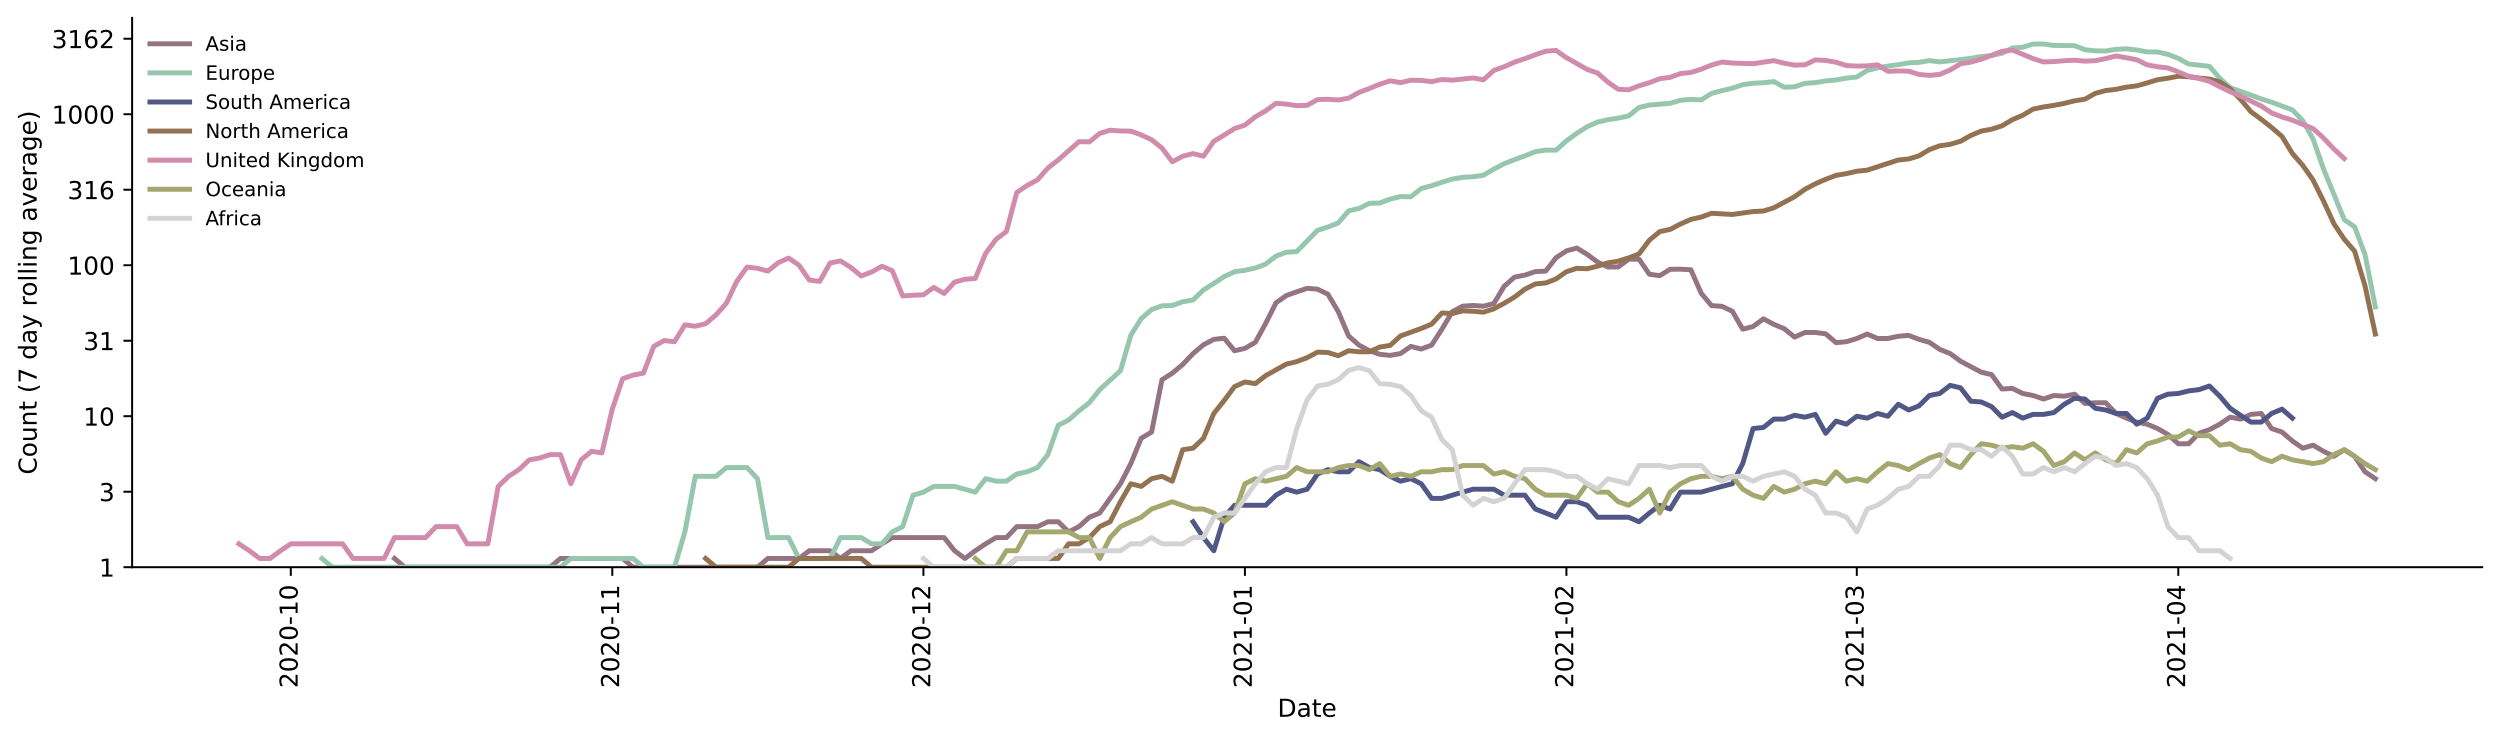<?xml version="1.0" encoding="utf-8" standalone="no"?>
<!DOCTYPE svg PUBLIC "-//W3C//DTD SVG 1.1//EN"
  "http://www.w3.org/Graphics/SVG/1.1/DTD/svg11.dtd">
<!-- Created with matplotlib (https://matplotlib.org/) -->
<svg height="298.621pt" version="1.1" viewBox="0 0 1009.128 298.621" width="1009.128pt" xmlns="http://www.w3.org/2000/svg" xmlns:xlink="http://www.w3.org/1999/xlink">
 <defs>
  <style type="text/css">*{stroke-linecap:butt;stroke-linejoin:round;}</style>
 </defs>
 <g id="figure_1">
  <g id="patch_1">
   <path d="M 0 298.621 
L 1009.128 298.621 
L 1009.128 0 
L 0 0 
z
" style="fill:#ffffff;"/>
  </g>
  <g id="axes_1">
   <g id="patch_2">
    <path d="M 53.328 228.96 
L 1001.928 228.96 
L 1001.928 7.2 
L 53.328 7.2 
z
" style="fill:#ffffff;"/>
   </g>
   <g id="matplotlib.axis_1">
    <g id="xtick_1">
     <g id="line2d_1">
      <defs>
       <path d="M 0 0 
L 0 3.5 
" id="m1408f32b67" style="stroke:#000000;stroke-width:0.8;"/>
      </defs>
      <g>
       <use style="stroke:#000000;stroke-width:0.8;" x="117.377" xlink:href="#m1408f32b67" y="228.96"/>
      </g>
     </g>
     <g id="text_1">
      <!-- 2020-10 -->
      <g transform="translate(120.137 277.743)rotate(-90)scale(0.1 -0.1)">
       <defs>
        <path d="M 19.188 8.297 
L 53.609 8.297 
L 53.609 0 
L 7.328 0 
L 7.328 8.297 
Q 12.938 14.109 22.625 23.891 
Q 32.328 33.688 34.812 36.531 
Q 39.547 41.844 41.422 45.531 
Q 43.312 49.219 43.312 52.781 
Q 43.312 58.594 39.234 62.25 
Q 35.156 65.922 28.609 65.922 
Q 23.969 65.922 18.812 64.312 
Q 13.672 62.703 7.812 59.422 
L 7.812 69.391 
Q 13.766 71.781 18.938 73 
Q 24.125 74.219 28.422 74.219 
Q 39.75 74.219 46.484 68.547 
Q 53.219 62.891 53.219 53.422 
Q 53.219 48.922 51.531 44.891 
Q 49.859 40.875 45.406 35.406 
Q 44.188 33.984 37.641 27.219 
Q 31.109 20.453 19.188 8.297 
z
" id="DejaVuSans-50"/>
        <path d="M 31.781 66.406 
Q 24.172 66.406 20.328 58.906 
Q 16.5 51.422 16.5 36.375 
Q 16.5 21.391 20.328 13.891 
Q 24.172 6.391 31.781 6.391 
Q 39.453 6.391 43.281 13.891 
Q 47.125 21.391 47.125 36.375 
Q 47.125 51.422 43.281 58.906 
Q 39.453 66.406 31.781 66.406 
z
M 31.781 74.219 
Q 44.047 74.219 50.516 64.516 
Q 56.984 54.828 56.984 36.375 
Q 56.984 17.969 50.516 8.266 
Q 44.047 -1.422 31.781 -1.422 
Q 19.531 -1.422 13.062 8.266 
Q 6.594 17.969 6.594 36.375 
Q 6.594 54.828 13.062 64.516 
Q 19.531 74.219 31.781 74.219 
z
" id="DejaVuSans-48"/>
        <path d="M 4.891 31.391 
L 31.203 31.391 
L 31.203 23.391 
L 4.891 23.391 
z
" id="DejaVuSans-45"/>
        <path d="M 12.406 8.297 
L 28.516 8.297 
L 28.516 63.922 
L 10.984 60.406 
L 10.984 69.391 
L 28.422 72.906 
L 38.281 72.906 
L 38.281 8.297 
L 54.391 8.297 
L 54.391 0 
L 12.406 0 
z
" id="DejaVuSans-49"/>
       </defs>
       <use xlink:href="#DejaVuSans-50"/>
       <use x="63.623" xlink:href="#DejaVuSans-48"/>
       <use x="127.246" xlink:href="#DejaVuSans-50"/>
       <use x="190.869" xlink:href="#DejaVuSans-48"/>
       <use x="254.492" xlink:href="#DejaVuSans-45"/>
       <use x="290.576" xlink:href="#DejaVuSans-49"/>
       <use x="354.199" xlink:href="#DejaVuSans-48"/>
      </g>
     </g>
    </g>
    <g id="xtick_2">
     <g id="line2d_2">
      <g>
       <use style="stroke:#000000;stroke-width:0.8;" x="247.151" xlink:href="#m1408f32b67" y="228.96"/>
      </g>
     </g>
     <g id="text_2">
      <!-- 2020-11 -->
      <g transform="translate(249.91 277.743)rotate(-90)scale(0.1 -0.1)">
       <use xlink:href="#DejaVuSans-50"/>
       <use x="63.623" xlink:href="#DejaVuSans-48"/>
       <use x="127.246" xlink:href="#DejaVuSans-50"/>
       <use x="190.869" xlink:href="#DejaVuSans-48"/>
       <use x="254.492" xlink:href="#DejaVuSans-45"/>
       <use x="290.576" xlink:href="#DejaVuSans-49"/>
       <use x="354.199" xlink:href="#DejaVuSans-49"/>
      </g>
     </g>
    </g>
    <g id="xtick_3">
     <g id="line2d_3">
      <g>
       <use style="stroke:#000000;stroke-width:0.8;" x="372.738" xlink:href="#m1408f32b67" y="228.96"/>
      </g>
     </g>
     <g id="text_3">
      <!-- 2020-12 -->
      <g transform="translate(375.497 277.743)rotate(-90)scale(0.1 -0.1)">
       <use xlink:href="#DejaVuSans-50"/>
       <use x="63.623" xlink:href="#DejaVuSans-48"/>
       <use x="127.246" xlink:href="#DejaVuSans-50"/>
       <use x="190.869" xlink:href="#DejaVuSans-48"/>
       <use x="254.492" xlink:href="#DejaVuSans-45"/>
       <use x="290.576" xlink:href="#DejaVuSans-49"/>
       <use x="354.199" xlink:href="#DejaVuSans-50"/>
      </g>
     </g>
    </g>
    <g id="xtick_4">
     <g id="line2d_4">
      <g>
       <use style="stroke:#000000;stroke-width:0.8;" x="502.511" xlink:href="#m1408f32b67" y="228.96"/>
      </g>
     </g>
     <g id="text_4">
      <!-- 2021-01 -->
      <g transform="translate(505.27 277.743)rotate(-90)scale(0.1 -0.1)">
       <use xlink:href="#DejaVuSans-50"/>
       <use x="63.623" xlink:href="#DejaVuSans-48"/>
       <use x="127.246" xlink:href="#DejaVuSans-50"/>
       <use x="190.869" xlink:href="#DejaVuSans-49"/>
       <use x="254.492" xlink:href="#DejaVuSans-45"/>
       <use x="290.576" xlink:href="#DejaVuSans-48"/>
       <use x="354.199" xlink:href="#DejaVuSans-49"/>
      </g>
     </g>
    </g>
    <g id="xtick_5">
     <g id="line2d_5">
      <g>
       <use style="stroke:#000000;stroke-width:0.8;" x="632.284" xlink:href="#m1408f32b67" y="228.96"/>
      </g>
     </g>
     <g id="text_5">
      <!-- 2021-02 -->
      <g transform="translate(635.043 277.743)rotate(-90)scale(0.1 -0.1)">
       <use xlink:href="#DejaVuSans-50"/>
       <use x="63.623" xlink:href="#DejaVuSans-48"/>
       <use x="127.246" xlink:href="#DejaVuSans-50"/>
       <use x="190.869" xlink:href="#DejaVuSans-49"/>
       <use x="254.492" xlink:href="#DejaVuSans-45"/>
       <use x="290.576" xlink:href="#DejaVuSans-48"/>
       <use x="354.199" xlink:href="#DejaVuSans-50"/>
      </g>
     </g>
    </g>
    <g id="xtick_6">
     <g id="line2d_6">
      <g>
       <use style="stroke:#000000;stroke-width:0.8;" x="749.498" xlink:href="#m1408f32b67" y="228.96"/>
      </g>
     </g>
     <g id="text_6">
      <!-- 2021-03 -->
      <g transform="translate(752.258 277.743)rotate(-90)scale(0.1 -0.1)">
       <defs>
        <path d="M 40.578 39.312 
Q 47.656 37.797 51.625 33 
Q 55.609 28.219 55.609 21.188 
Q 55.609 10.406 48.188 4.484 
Q 40.766 -1.422 27.094 -1.422 
Q 22.516 -1.422 17.656 -0.516 
Q 12.797 0.391 7.625 2.203 
L 7.625 11.719 
Q 11.719 9.328 16.594 8.109 
Q 21.484 6.891 26.812 6.891 
Q 36.078 6.891 40.938 10.547 
Q 45.797 14.203 45.797 21.188 
Q 45.797 27.641 41.281 31.266 
Q 36.766 34.906 28.719 34.906 
L 20.219 34.906 
L 20.219 43.016 
L 29.109 43.016 
Q 36.375 43.016 40.234 45.922 
Q 44.094 48.828 44.094 54.297 
Q 44.094 59.906 40.109 62.906 
Q 36.141 65.922 28.719 65.922 
Q 24.656 65.922 20.016 65.031 
Q 15.375 64.156 9.812 62.312 
L 9.812 71.094 
Q 15.438 72.656 20.344 73.438 
Q 25.25 74.219 29.594 74.219 
Q 40.828 74.219 47.359 69.109 
Q 53.906 64.016 53.906 55.328 
Q 53.906 49.266 50.438 45.094 
Q 46.969 40.922 40.578 39.312 
z
" id="DejaVuSans-51"/>
       </defs>
       <use xlink:href="#DejaVuSans-50"/>
       <use x="63.623" xlink:href="#DejaVuSans-48"/>
       <use x="127.246" xlink:href="#DejaVuSans-50"/>
       <use x="190.869" xlink:href="#DejaVuSans-49"/>
       <use x="254.492" xlink:href="#DejaVuSans-45"/>
       <use x="290.576" xlink:href="#DejaVuSans-48"/>
       <use x="354.199" xlink:href="#DejaVuSans-51"/>
      </g>
     </g>
    </g>
    <g id="xtick_7">
     <g id="line2d_7">
      <g>
       <use style="stroke:#000000;stroke-width:0.8;" x="879.272" xlink:href="#m1408f32b67" y="228.96"/>
      </g>
     </g>
     <g id="text_7">
      <!-- 2021-04 -->
      <g transform="translate(882.031 277.743)rotate(-90)scale(0.1 -0.1)">
       <defs>
        <path d="M 37.797 64.312 
L 12.891 25.391 
L 37.797 25.391 
z
M 35.203 72.906 
L 47.609 72.906 
L 47.609 25.391 
L 58.016 25.391 
L 58.016 17.188 
L 47.609 17.188 
L 47.609 0 
L 37.797 0 
L 37.797 17.188 
L 4.891 17.188 
L 4.891 26.703 
z
" id="DejaVuSans-52"/>
       </defs>
       <use xlink:href="#DejaVuSans-50"/>
       <use x="63.623" xlink:href="#DejaVuSans-48"/>
       <use x="127.246" xlink:href="#DejaVuSans-50"/>
       <use x="190.869" xlink:href="#DejaVuSans-49"/>
       <use x="254.492" xlink:href="#DejaVuSans-45"/>
       <use x="290.576" xlink:href="#DejaVuSans-48"/>
       <use x="354.199" xlink:href="#DejaVuSans-52"/>
      </g>
     </g>
    </g>
    <g id="text_8">
     <!-- Date -->
     <g transform="translate(515.677 289.341)scale(0.1 -0.1)">
      <defs>
       <path d="M 19.672 64.797 
L 19.672 8.109 
L 31.594 8.109 
Q 46.688 8.109 53.688 14.938 
Q 60.688 21.781 60.688 36.531 
Q 60.688 51.172 53.688 57.984 
Q 46.688 64.797 31.594 64.797 
z
M 9.812 72.906 
L 30.078 72.906 
Q 51.266 72.906 61.172 64.094 
Q 71.094 55.281 71.094 36.531 
Q 71.094 17.672 61.125 8.828 
Q 51.172 0 30.078 0 
L 9.812 0 
z
" id="DejaVuSans-68"/>
       <path d="M 34.281 27.484 
Q 23.391 27.484 19.188 25 
Q 14.984 22.516 14.984 16.5 
Q 14.984 11.719 18.141 8.906 
Q 21.297 6.109 26.703 6.109 
Q 34.188 6.109 38.703 11.406 
Q 43.219 16.703 43.219 25.484 
L 43.219 27.484 
z
M 52.203 31.203 
L 52.203 0 
L 43.219 0 
L 43.219 8.297 
Q 40.141 3.328 35.547 0.953 
Q 30.953 -1.422 24.312 -1.422 
Q 15.922 -1.422 10.953 3.297 
Q 6 8.016 6 15.922 
Q 6 25.141 12.172 29.828 
Q 18.359 34.516 30.609 34.516 
L 43.219 34.516 
L 43.219 35.406 
Q 43.219 41.609 39.141 45 
Q 35.062 48.391 27.688 48.391 
Q 23 48.391 18.547 47.266 
Q 14.109 46.141 10.016 43.891 
L 10.016 52.203 
Q 14.938 54.109 19.578 55.047 
Q 24.219 56 28.609 56 
Q 40.484 56 46.344 49.844 
Q 52.203 43.703 52.203 31.203 
z
" id="DejaVuSans-97"/>
       <path d="M 18.312 70.219 
L 18.312 54.688 
L 36.812 54.688 
L 36.812 47.703 
L 18.312 47.703 
L 18.312 18.016 
Q 18.312 11.328 20.141 9.422 
Q 21.969 7.516 27.594 7.516 
L 36.812 7.516 
L 36.812 0 
L 27.594 0 
Q 17.188 0 13.234 3.875 
Q 9.281 7.766 9.281 18.016 
L 9.281 47.703 
L 2.688 47.703 
L 2.688 54.688 
L 9.281 54.688 
L 9.281 70.219 
z
" id="DejaVuSans-116"/>
       <path d="M 56.203 29.594 
L 56.203 25.203 
L 14.891 25.203 
Q 15.484 15.922 20.484 11.062 
Q 25.484 6.203 34.422 6.203 
Q 39.594 6.203 44.453 7.469 
Q 49.312 8.734 54.109 11.281 
L 54.109 2.781 
Q 49.266 0.734 44.188 -0.344 
Q 39.109 -1.422 33.891 -1.422 
Q 20.797 -1.422 13.156 6.188 
Q 5.516 13.812 5.516 26.812 
Q 5.516 40.234 12.766 48.109 
Q 20.016 56 32.328 56 
Q 43.359 56 49.781 48.891 
Q 56.203 41.797 56.203 29.594 
z
M 47.219 32.234 
Q 47.125 39.594 43.094 43.984 
Q 39.062 48.391 32.422 48.391 
Q 24.906 48.391 20.391 44.141 
Q 15.875 39.891 15.188 32.172 
z
" id="DejaVuSans-101"/>
      </defs>
      <use xlink:href="#DejaVuSans-68"/>
      <use x="77.002" xlink:href="#DejaVuSans-97"/>
      <use x="138.281" xlink:href="#DejaVuSans-116"/>
      <use x="177.49" xlink:href="#DejaVuSans-101"/>
     </g>
    </g>
   </g>
   <g id="matplotlib.axis_2">
    <g id="ytick_1">
     <g id="line2d_8">
      <defs>
       <path d="M 0 0 
L -3.5 0 
" id="mf2c435f96d" style="stroke:#000000;stroke-width:0.8;"/>
      </defs>
      <g>
       <use style="stroke:#000000;stroke-width:0.8;" x="53.328" xlink:href="#mf2c435f96d" y="228.96"/>
      </g>
     </g>
     <g id="text_9">
      <!-- 1 -->
      <g transform="translate(39.966 232.759)scale(0.1 -0.1)">
       <use xlink:href="#DejaVuSans-49"/>
      </g>
     </g>
    </g>
    <g id="ytick_2">
     <g id="line2d_9">
      <g>
       <use style="stroke:#000000;stroke-width:0.8;" x="53.328" xlink:href="#mf2c435f96d" y="198.485"/>
      </g>
     </g>
     <g id="text_10">
      <!-- 3 -->
      <g transform="translate(39.966 202.284)scale(0.1 -0.1)">
       <use xlink:href="#DejaVuSans-51"/>
      </g>
     </g>
    </g>
    <g id="ytick_3">
     <g id="line2d_10">
      <g>
       <use style="stroke:#000000;stroke-width:0.8;" x="53.328" xlink:href="#mf2c435f96d" y="168.009"/>
      </g>
     </g>
     <g id="text_11">
      <!-- 10 -->
      <g transform="translate(33.603 171.809)scale(0.1 -0.1)">
       <use xlink:href="#DejaVuSans-49"/>
       <use x="63.623" xlink:href="#DejaVuSans-48"/>
      </g>
     </g>
    </g>
    <g id="ytick_4">
     <g id="line2d_11">
      <g>
       <use style="stroke:#000000;stroke-width:0.8;" x="53.328" xlink:href="#mf2c435f96d" y="137.534"/>
      </g>
     </g>
     <g id="text_12">
      <!-- 31 -->
      <g transform="translate(33.603 141.333)scale(0.1 -0.1)">
       <use xlink:href="#DejaVuSans-51"/>
       <use x="63.623" xlink:href="#DejaVuSans-49"/>
      </g>
     </g>
    </g>
    <g id="ytick_5">
     <g id="line2d_12">
      <g>
       <use style="stroke:#000000;stroke-width:0.8;" x="53.328" xlink:href="#mf2c435f96d" y="107.059"/>
      </g>
     </g>
     <g id="text_13">
      <!-- 100 -->
      <g transform="translate(27.241 110.858)scale(0.1 -0.1)">
       <use xlink:href="#DejaVuSans-49"/>
       <use x="63.623" xlink:href="#DejaVuSans-48"/>
       <use x="127.246" xlink:href="#DejaVuSans-48"/>
      </g>
     </g>
    </g>
    <g id="ytick_6">
     <g id="line2d_13">
      <g>
       <use style="stroke:#000000;stroke-width:0.8;" x="53.328" xlink:href="#mf2c435f96d" y="76.584"/>
      </g>
     </g>
     <g id="text_14">
      <!-- 316 -->
      <g transform="translate(27.241 80.383)scale(0.1 -0.1)">
       <defs>
        <path d="M 33.016 40.375 
Q 26.375 40.375 22.484 35.828 
Q 18.609 31.297 18.609 23.391 
Q 18.609 15.531 22.484 10.953 
Q 26.375 6.391 33.016 6.391 
Q 39.656 6.391 43.531 10.953 
Q 47.406 15.531 47.406 23.391 
Q 47.406 31.297 43.531 35.828 
Q 39.656 40.375 33.016 40.375 
z
M 52.594 71.297 
L 52.594 62.312 
Q 48.875 64.062 45.094 64.984 
Q 41.312 65.922 37.594 65.922 
Q 27.828 65.922 22.672 59.328 
Q 17.531 52.734 16.797 39.406 
Q 19.672 43.656 24.016 45.922 
Q 28.375 48.188 33.594 48.188 
Q 44.578 48.188 50.953 41.516 
Q 57.328 34.859 57.328 23.391 
Q 57.328 12.156 50.688 5.359 
Q 44.047 -1.422 33.016 -1.422 
Q 20.359 -1.422 13.672 8.266 
Q 6.984 17.969 6.984 36.375 
Q 6.984 53.656 15.188 63.938 
Q 23.391 74.219 37.203 74.219 
Q 40.922 74.219 44.703 73.484 
Q 48.484 72.75 52.594 71.297 
z
" id="DejaVuSans-54"/>
       </defs>
       <use xlink:href="#DejaVuSans-51"/>
       <use x="63.623" xlink:href="#DejaVuSans-49"/>
       <use x="127.246" xlink:href="#DejaVuSans-54"/>
      </g>
     </g>
    </g>
    <g id="ytick_7">
     <g id="line2d_14">
      <g>
       <use style="stroke:#000000;stroke-width:0.8;" x="53.328" xlink:href="#mf2c435f96d" y="46.108"/>
      </g>
     </g>
     <g id="text_15">
      <!-- 1000 -->
      <g transform="translate(20.878 49.908)scale(0.1 -0.1)">
       <use xlink:href="#DejaVuSans-49"/>
       <use x="63.623" xlink:href="#DejaVuSans-48"/>
       <use x="127.246" xlink:href="#DejaVuSans-48"/>
       <use x="190.869" xlink:href="#DejaVuSans-48"/>
      </g>
     </g>
    </g>
    <g id="ytick_8">
     <g id="line2d_15">
      <g>
       <use style="stroke:#000000;stroke-width:0.8;" x="53.328" xlink:href="#mf2c435f96d" y="15.633"/>
      </g>
     </g>
     <g id="text_16">
      <!-- 3162 -->
      <g transform="translate(20.878 19.432)scale(0.1 -0.1)">
       <use xlink:href="#DejaVuSans-51"/>
       <use x="63.623" xlink:href="#DejaVuSans-49"/>
       <use x="127.246" xlink:href="#DejaVuSans-54"/>
       <use x="190.869" xlink:href="#DejaVuSans-50"/>
      </g>
     </g>
    </g>
    <g id="text_17">
     <!-- Count (7 day rolling average) -->
     <g transform="translate(14.798 191.548)rotate(-90)scale(0.1 -0.1)">
      <defs>
       <path d="M 64.406 67.281 
L 64.406 56.891 
Q 59.422 61.531 53.781 63.812 
Q 48.141 66.109 41.797 66.109 
Q 29.297 66.109 22.656 58.469 
Q 16.016 50.828 16.016 36.375 
Q 16.016 21.969 22.656 14.328 
Q 29.297 6.688 41.797 6.688 
Q 48.141 6.688 53.781 8.984 
Q 59.422 11.281 64.406 15.922 
L 64.406 5.609 
Q 59.234 2.094 53.438 0.328 
Q 47.656 -1.422 41.219 -1.422 
Q 24.656 -1.422 15.125 8.703 
Q 5.609 18.844 5.609 36.375 
Q 5.609 53.953 15.125 64.078 
Q 24.656 74.219 41.219 74.219 
Q 47.75 74.219 53.531 72.484 
Q 59.328 70.75 64.406 67.281 
z
" id="DejaVuSans-67"/>
       <path d="M 30.609 48.391 
Q 23.391 48.391 19.188 42.75 
Q 14.984 37.109 14.984 27.297 
Q 14.984 17.484 19.156 11.844 
Q 23.344 6.203 30.609 6.203 
Q 37.797 6.203 41.984 11.859 
Q 46.188 17.531 46.188 27.297 
Q 46.188 37.016 41.984 42.703 
Q 37.797 48.391 30.609 48.391 
z
M 30.609 56 
Q 42.328 56 49.016 48.375 
Q 55.719 40.766 55.719 27.297 
Q 55.719 13.875 49.016 6.219 
Q 42.328 -1.422 30.609 -1.422 
Q 18.844 -1.422 12.172 6.219 
Q 5.516 13.875 5.516 27.297 
Q 5.516 40.766 12.172 48.375 
Q 18.844 56 30.609 56 
z
" id="DejaVuSans-111"/>
       <path d="M 8.5 21.578 
L 8.5 54.688 
L 17.484 54.688 
L 17.484 21.922 
Q 17.484 14.156 20.5 10.266 
Q 23.531 6.391 29.594 6.391 
Q 36.859 6.391 41.078 11.031 
Q 45.312 15.672 45.312 23.688 
L 45.312 54.688 
L 54.297 54.688 
L 54.297 0 
L 45.312 0 
L 45.312 8.406 
Q 42.047 3.422 37.719 1 
Q 33.406 -1.422 27.688 -1.422 
Q 18.266 -1.422 13.375 4.438 
Q 8.5 10.297 8.5 21.578 
z
M 31.109 56 
z
" id="DejaVuSans-117"/>
       <path d="M 54.891 33.016 
L 54.891 0 
L 45.906 0 
L 45.906 32.719 
Q 45.906 40.484 42.875 44.328 
Q 39.844 48.188 33.797 48.188 
Q 26.516 48.188 22.312 43.547 
Q 18.109 38.922 18.109 30.906 
L 18.109 0 
L 9.078 0 
L 9.078 54.688 
L 18.109 54.688 
L 18.109 46.188 
Q 21.344 51.125 25.703 53.562 
Q 30.078 56 35.797 56 
Q 45.219 56 50.047 50.172 
Q 54.891 44.344 54.891 33.016 
z
" id="DejaVuSans-110"/>
       <path id="DejaVuSans-32"/>
       <path d="M 31 75.875 
Q 24.469 64.656 21.281 53.656 
Q 18.109 42.672 18.109 31.391 
Q 18.109 20.125 21.312 9.062 
Q 24.516 -2 31 -13.188 
L 23.188 -13.188 
Q 15.875 -1.703 12.234 9.375 
Q 8.594 20.453 8.594 31.391 
Q 8.594 42.281 12.203 53.312 
Q 15.828 64.359 23.188 75.875 
z
" id="DejaVuSans-40"/>
       <path d="M 8.203 72.906 
L 55.078 72.906 
L 55.078 68.703 
L 28.609 0 
L 18.312 0 
L 43.219 64.594 
L 8.203 64.594 
z
" id="DejaVuSans-55"/>
       <path d="M 45.406 46.391 
L 45.406 75.984 
L 54.391 75.984 
L 54.391 0 
L 45.406 0 
L 45.406 8.203 
Q 42.578 3.328 38.25 0.953 
Q 33.938 -1.422 27.875 -1.422 
Q 17.969 -1.422 11.734 6.484 
Q 5.516 14.406 5.516 27.297 
Q 5.516 40.188 11.734 48.094 
Q 17.969 56 27.875 56 
Q 33.938 56 38.25 53.625 
Q 42.578 51.266 45.406 46.391 
z
M 14.797 27.297 
Q 14.797 17.391 18.875 11.75 
Q 22.953 6.109 30.078 6.109 
Q 37.203 6.109 41.297 11.75 
Q 45.406 17.391 45.406 27.297 
Q 45.406 37.203 41.297 42.844 
Q 37.203 48.484 30.078 48.484 
Q 22.953 48.484 18.875 42.844 
Q 14.797 37.203 14.797 27.297 
z
" id="DejaVuSans-100"/>
       <path d="M 32.172 -5.078 
Q 28.375 -14.844 24.75 -17.812 
Q 21.141 -20.797 15.094 -20.797 
L 7.906 -20.797 
L 7.906 -13.281 
L 13.188 -13.281 
Q 16.891 -13.281 18.938 -11.516 
Q 21 -9.766 23.484 -3.219 
L 25.094 0.875 
L 2.984 54.688 
L 12.5 54.688 
L 29.594 11.922 
L 46.688 54.688 
L 56.203 54.688 
z
" id="DejaVuSans-121"/>
       <path d="M 41.109 46.297 
Q 39.594 47.172 37.812 47.578 
Q 36.031 48 33.891 48 
Q 26.266 48 22.188 43.047 
Q 18.109 38.094 18.109 28.812 
L 18.109 0 
L 9.078 0 
L 9.078 54.688 
L 18.109 54.688 
L 18.109 46.188 
Q 20.953 51.172 25.484 53.578 
Q 30.031 56 36.531 56 
Q 37.453 56 38.578 55.875 
Q 39.703 55.766 41.062 55.516 
z
" id="DejaVuSans-114"/>
       <path d="M 9.422 75.984 
L 18.406 75.984 
L 18.406 0 
L 9.422 0 
z
" id="DejaVuSans-108"/>
       <path d="M 9.422 54.688 
L 18.406 54.688 
L 18.406 0 
L 9.422 0 
z
M 9.422 75.984 
L 18.406 75.984 
L 18.406 64.594 
L 9.422 64.594 
z
" id="DejaVuSans-105"/>
       <path d="M 45.406 27.984 
Q 45.406 37.75 41.375 43.109 
Q 37.359 48.484 30.078 48.484 
Q 22.859 48.484 18.828 43.109 
Q 14.797 37.75 14.797 27.984 
Q 14.797 18.266 18.828 12.891 
Q 22.859 7.516 30.078 7.516 
Q 37.359 7.516 41.375 12.891 
Q 45.406 18.266 45.406 27.984 
z
M 54.391 6.781 
Q 54.391 -7.172 48.188 -13.984 
Q 42 -20.797 29.203 -20.797 
Q 24.469 -20.797 20.266 -20.094 
Q 16.062 -19.391 12.109 -17.922 
L 12.109 -9.188 
Q 16.062 -11.328 19.922 -12.344 
Q 23.781 -13.375 27.781 -13.375 
Q 36.625 -13.375 41.016 -8.766 
Q 45.406 -4.156 45.406 5.172 
L 45.406 9.625 
Q 42.625 4.781 38.281 2.391 
Q 33.938 0 27.875 0 
Q 17.828 0 11.672 7.656 
Q 5.516 15.328 5.516 27.984 
Q 5.516 40.672 11.672 48.328 
Q 17.828 56 27.875 56 
Q 33.938 56 38.281 53.609 
Q 42.625 51.219 45.406 46.391 
L 45.406 54.688 
L 54.391 54.688 
z
" id="DejaVuSans-103"/>
       <path d="M 2.984 54.688 
L 12.5 54.688 
L 29.594 8.797 
L 46.688 54.688 
L 56.203 54.688 
L 35.688 0 
L 23.484 0 
z
" id="DejaVuSans-118"/>
       <path d="M 8.016 75.875 
L 15.828 75.875 
Q 23.141 64.359 26.781 53.312 
Q 30.422 42.281 30.422 31.391 
Q 30.422 20.453 26.781 9.375 
Q 23.141 -1.703 15.828 -13.188 
L 8.016 -13.188 
Q 14.5 -2 17.703 9.062 
Q 20.906 20.125 20.906 31.391 
Q 20.906 42.672 17.703 53.656 
Q 14.5 64.656 8.016 75.875 
z
" id="DejaVuSans-41"/>
      </defs>
      <use xlink:href="#DejaVuSans-67"/>
      <use x="69.824" xlink:href="#DejaVuSans-111"/>
      <use x="131.006" xlink:href="#DejaVuSans-117"/>
      <use x="194.385" xlink:href="#DejaVuSans-110"/>
      <use x="257.764" xlink:href="#DejaVuSans-116"/>
      <use x="296.973" xlink:href="#DejaVuSans-32"/>
      <use x="328.76" xlink:href="#DejaVuSans-40"/>
      <use x="367.773" xlink:href="#DejaVuSans-55"/>
      <use x="431.396" xlink:href="#DejaVuSans-32"/>
      <use x="463.184" xlink:href="#DejaVuSans-100"/>
      <use x="526.66" xlink:href="#DejaVuSans-97"/>
      <use x="587.939" xlink:href="#DejaVuSans-121"/>
      <use x="647.119" xlink:href="#DejaVuSans-32"/>
      <use x="678.906" xlink:href="#DejaVuSans-114"/>
      <use x="717.77" xlink:href="#DejaVuSans-111"/>
      <use x="778.951" xlink:href="#DejaVuSans-108"/>
      <use x="806.734" xlink:href="#DejaVuSans-108"/>
      <use x="834.518" xlink:href="#DejaVuSans-105"/>
      <use x="862.301" xlink:href="#DejaVuSans-110"/>
      <use x="925.68" xlink:href="#DejaVuSans-103"/>
      <use x="989.156" xlink:href="#DejaVuSans-32"/>
      <use x="1020.943" xlink:href="#DejaVuSans-97"/>
      <use x="1082.223" xlink:href="#DejaVuSans-118"/>
      <use x="1141.402" xlink:href="#DejaVuSans-101"/>
      <use x="1202.926" xlink:href="#DejaVuSans-114"/>
      <use x="1244.039" xlink:href="#DejaVuSans-97"/>
      <use x="1305.318" xlink:href="#DejaVuSans-103"/>
      <use x="1368.795" xlink:href="#DejaVuSans-101"/>
      <use x="1430.318" xlink:href="#DejaVuSans-41"/>
     </g>
    </g>
   </g>
   <g id="line2d_16">
    <path clip-path="url(#p32e92b6c7c)" d="M 159.24 225.425 
L 163.426 228.96 
L 222.033 228.96 
L 226.219 225.425 
L 251.337 225.425 
L 255.523 228.96 
L 305.758 228.96 
L 309.944 225.425 
L 322.503 225.425 
L 326.689 222.308 
L 335.061 222.308 
L 339.248 225.425 
L 343.434 222.308 
L 351.806 222.308 
L 355.993 219.519 
L 360.179 216.996 
L 381.11 216.996 
L 385.296 222.308 
L 389.482 225.425 
L 393.669 222.308 
L 397.855 219.519 
L 402.041 216.996 
L 406.227 216.996 
L 410.414 212.574 
L 418.786 212.574 
L 422.972 210.612 
L 427.159 210.612 
L 431.345 214.693 
L 435.531 212.574 
L 439.717 208.786 
L 443.904 207.077 
L 452.276 195.264 
L 456.462 187.125 
L 460.648 176.916 
L 464.835 174.393 
L 469.021 153.304 
L 473.207 150.624 
L 477.393 147.139 
L 481.58 142.717 
L 485.766 139.182 
L 489.952 136.985 
L 494.138 136.521 
L 498.325 141.578 
L 502.511 140.62 
L 506.697 138.183 
L 510.883 130.568 
L 515.069 122.205 
L 519.256 119.289 
L 523.442 117.773 
L 527.628 116.393 
L 531.814 116.717 
L 536.001 118.755 
L 540.187 125.788 
L 544.373 135.616 
L 548.559 139.31 
L 552.746 141.578 
L 556.932 143.009 
L 561.118 143.454 
L 565.304 142.717 
L 569.49 139.826 
L 573.677 140.89 
L 577.863 139.31 
L 582.049 132.871 
L 586.235 125.788 
L 590.422 123.581 
L 594.608 123.3 
L 598.794 123.581 
L 602.98 122.542 
L 607.167 115.545 
L 611.353 111.855 
L 615.539 111.051 
L 619.725 109.639 
L 623.911 109.431 
L 628.098 104.025 
L 632.284 101.274 
L 636.47 100.114 
L 640.656 102.678 
L 644.843 105.767 
L 649.029 107.787 
L 653.215 107.749 
L 657.401 104.639 
L 661.588 104.605 
L 665.774 110.702 
L 669.96 111.272 
L 674.146 108.697 
L 678.332 108.657 
L 682.519 108.899 
L 686.705 118.404 
L 690.891 123.37 
L 695.077 123.651 
L 699.264 125.635 
L 703.45 132.871 
L 707.636 131.791 
L 711.822 128.705 
L 716.009 130.938 
L 720.195 132.671 
L 724.381 136.064 
L 728.567 134.208 
L 732.753 134.208 
L 736.94 134.74 
L 741.126 138.306 
L 745.312 137.939 
L 749.498 136.636 
L 753.685 134.848 
L 757.871 136.636 
L 762.057 136.636 
L 766.243 135.727 
L 770.43 135.394 
L 774.616 136.985 
L 778.802 138.183 
L 782.988 141.026 
L 787.174 142.717 
L 791.361 145.798 
L 799.733 150.235 
L 803.919 151.219 
L 808.106 157.026 
L 812.292 156.777 
L 816.478 158.834 
L 820.664 159.649 
L 824.851 161.065 
L 829.037 159.649 
L 833.223 159.926 
L 837.409 159.103 
L 841.595 162.87 
L 845.782 162.56 
L 849.968 162.56 
L 854.154 166.899 
L 858.34 168.777 
L 862.527 170.382 
L 866.713 171.222 
L 870.899 172.987 
L 875.085 175.374 
L 879.272 179.123 
L 883.458 179.123 
L 887.644 174.879 
L 891.83 173.448 
L 896.016 171.222 
L 900.203 168.39 
L 904.389 169.169 
L 908.575 167.264 
L 912.761 166.899 
L 916.948 172.987 
L 921.134 174.393 
L 925.32 177.997 
L 929.506 180.908 
L 933.693 179.705 
L 937.879 182.169 
L 942.065 184.181 
L 946.251 181.531 
L 950.437 184.181 
L 954.624 190.438 
L 958.81 193.227 
L 958.81 193.227 
" style="fill:none;stroke:#947383;stroke-linecap:square;stroke-width:2;"/>
   </g>
   <g id="line2d_17">
    <path clip-path="url(#p32e92b6c7c)" d="M 129.936 225.425 
L 134.122 228.96 
L 226.219 228.96 
L 230.406 225.425 
L 255.523 225.425 
L 259.709 228.96 
L 272.268 228.96 
L 276.454 214.693 
L 280.64 192.264 
L 289.013 192.264 
L 293.199 188.73 
L 301.572 188.73 
L 305.758 193.227 
L 309.944 216.996 
L 318.317 216.996 
L 322.503 225.425 
L 335.061 225.425 
L 339.248 216.996 
L 347.62 216.996 
L 351.806 219.519 
L 355.993 219.519 
L 360.179 214.693 
L 364.365 212.574 
L 368.551 199.879 
L 372.738 198.648 
L 376.924 196.345 
L 385.296 196.345 
L 393.669 198.648 
L 397.855 193.227 
L 402.041 194.226 
L 406.227 194.226 
L 410.414 191.335 
L 414.6 190.438 
L 418.786 188.73 
L 422.972 183.493 
L 427.159 171.652 
L 431.345 169.567 
L 435.531 165.833 
L 439.717 162.56 
L 443.904 157.277 
L 452.276 149.662 
L 456.462 135.284 
L 460.648 128.619 
L 464.835 124.957 
L 469.021 123.44 
L 473.207 123.3 
L 477.393 121.806 
L 481.58 121.09 
L 485.766 117.046 
L 489.952 114.423 
L 494.138 111.629 
L 498.325 109.68 
L 502.511 109.102 
L 506.697 108.179 
L 510.883 106.609 
L 515.069 103.359 
L 519.256 101.826 
L 523.442 101.548 
L 531.814 92.969 
L 536.001 91.626 
L 540.187 89.989 
L 544.373 85.11 
L 548.559 84.138 
L 552.746 82.059 
L 556.932 81.956 
L 561.118 80.378 
L 565.304 79.363 
L 569.49 79.429 
L 573.677 76.081 
L 577.863 74.967 
L 582.049 73.554 
L 586.235 72.274 
L 590.422 71.572 
L 594.608 71.336 
L 598.794 70.725 
L 602.98 68.273 
L 607.167 66.07 
L 611.353 64.426 
L 615.539 62.907 
L 619.725 61.221 
L 623.911 60.599 
L 628.098 60.606 
L 632.284 56.839 
L 636.47 53.804 
L 640.656 51.141 
L 644.843 49.261 
L 649.029 48.324 
L 653.215 47.67 
L 657.401 46.802 
L 661.588 43.366 
L 665.774 42.396 
L 674.146 41.698 
L 678.332 40.463 
L 682.519 40.12 
L 686.705 40.332 
L 690.891 37.704 
L 695.077 36.575 
L 699.264 35.598 
L 703.45 34.159 
L 707.636 33.611 
L 711.822 33.395 
L 716.009 32.935 
L 720.195 35.217 
L 724.381 35.03 
L 728.567 33.653 
L 732.753 33.359 
L 736.94 32.659 
L 741.126 32.281 
L 745.312 31.536 
L 749.498 31.091 
L 753.685 28.438 
L 757.871 27.4 
L 762.057 26.662 
L 766.243 26.102 
L 770.43 25.389 
L 774.616 25.157 
L 778.802 24.464 
L 782.988 24.983 
L 791.361 24.059 
L 795.547 23.545 
L 799.733 22.821 
L 803.919 22.407 
L 808.106 21.507 
L 812.292 19.378 
L 816.478 19.06 
L 820.664 17.763 
L 824.851 17.76 
L 829.037 18.34 
L 837.409 18.423 
L 841.595 20.071 
L 845.782 20.522 
L 849.968 20.588 
L 854.154 19.915 
L 858.34 19.703 
L 862.527 20.165 
L 866.713 20.959 
L 870.899 20.96 
L 875.085 21.951 
L 879.272 23.553 
L 883.458 25.832 
L 891.83 26.777 
L 896.016 31.573 
L 900.203 35.403 
L 904.389 36.85 
L 912.761 39.937 
L 916.948 41.257 
L 925.32 44.378 
L 929.506 48.688 
L 933.693 56.167 
L 937.879 68.169 
L 946.251 88.654 
L 950.437 91.584 
L 954.624 102.678 
L 958.81 123.865 
L 958.81 123.865 
" style="fill:none;stroke:#96c6ad;stroke-linecap:square;stroke-width:2;"/>
   </g>
   <g id="line2d_18">
    <path clip-path="url(#p32e92b6c7c)" d="M 481.58 210.612 
L 485.766 216.996 
L 489.952 222.308 
L 494.138 208.786 
L 498.325 203.96 
L 502.511 203.96 
L 506.697 203.96 
L 510.883 203.96 
L 515.069 199.879 
L 519.256 197.471 
L 523.442 198.648 
L 527.628 197.471 
L 531.814 191.335 
L 536.001 189.57 
L 540.187 190.438 
L 544.373 190.438 
L 548.559 186.357 
L 552.746 188.73 
L 556.932 189.57 
L 561.118 192.264 
L 565.304 194.226 
L 569.49 193.227 
L 573.677 195.264 
L 577.863 201.171 
L 582.049 201.171 
L 586.235 199.879 
L 590.422 198.648 
L 594.608 197.471 
L 598.794 197.471 
L 602.98 197.471 
L 607.167 199.879 
L 611.353 199.879 
L 615.539 199.879 
L 619.725 205.473 
L 623.911 207.077 
L 628.098 208.786 
L 632.284 202.528 
L 636.47 202.528 
L 640.656 203.96 
L 644.843 208.786 
L 649.029 208.786 
L 653.215 208.786 
L 657.401 208.786 
L 661.588 210.612 
L 665.774 207.077 
L 669.96 203.96 
L 674.146 205.473 
L 678.332 198.648 
L 682.519 198.648 
L 686.705 198.648 
L 690.891 197.471 
L 695.077 196.345 
L 699.264 195.264 
L 703.45 187.125 
L 707.636 172.987 
L 711.822 172.535 
L 716.009 169.169 
L 720.195 169.169 
L 724.381 167.634 
L 728.567 168.39 
L 732.753 167.264 
L 736.94 174.879 
L 741.126 169.971 
L 745.312 171.222 
L 749.498 168.009 
L 753.685 168.777 
L 757.871 166.899 
L 762.057 168.009 
L 766.243 163.183 
L 770.43 165.487 
L 774.616 163.821 
L 778.802 159.649 
L 782.988 158.834 
L 787.174 155.568 
L 791.361 156.531 
L 795.547 161.952 
L 799.733 162.254 
L 803.919 164.146 
L 808.106 168.39 
L 812.292 166.539 
L 816.478 168.777 
L 820.664 167.264 
L 824.851 167.264 
L 829.037 166.539 
L 833.223 163.183 
L 837.409 160.775 
L 841.595 161.065 
L 845.782 164.808 
L 849.968 165.487 
L 854.154 166.899 
L 858.34 166.899 
L 862.527 171.222 
L 866.713 168.777 
L 870.899 160.775 
L 875.085 159.103 
L 879.272 158.834 
L 883.458 157.786 
L 887.644 157.277 
L 891.83 155.806 
L 896.016 159.926 
L 900.203 164.808 
L 904.389 167.634 
L 908.575 170.382 
L 912.761 170.382 
L 916.948 166.899 
L 921.134 165.145 
L 925.32 168.777 
" style="fill:none;stroke:#525886;stroke-linecap:square;stroke-width:2;"/>
   </g>
   <g id="line2d_19">
    <path clip-path="url(#p32e92b6c7c)" d="M 284.827 225.425 
L 289.013 228.96 
L 318.317 228.96 
L 322.503 225.425 
L 347.62 225.425 
L 351.806 228.96 
L 406.227 228.96 
L 410.414 225.425 
L 427.159 225.425 
L 431.345 219.519 
L 435.531 219.519 
L 439.717 216.996 
L 443.904 212.574 
L 448.09 210.612 
L 452.276 202.528 
L 456.462 195.264 
L 460.648 196.345 
L 464.835 193.227 
L 469.021 192.264 
L 473.207 194.226 
L 477.393 181.531 
L 481.58 180.908 
L 485.766 176.916 
L 489.952 166.899 
L 494.138 161.653 
L 498.325 156.045 
L 502.511 154.187 
L 506.697 154.869 
L 510.883 151.623 
L 519.256 146.967 
L 523.442 145.962 
L 527.628 144.367 
L 531.814 142.141 
L 536.001 142.284 
L 540.187 143.604 
L 544.373 141.578 
L 548.559 141.999 
L 552.746 141.999 
L 556.932 140.088 
L 561.118 139.438 
L 565.304 135.616 
L 573.677 132.572 
L 577.863 130.845 
L 582.049 126.33 
L 586.235 126.566 
L 590.422 125.483 
L 594.608 125.635 
L 598.794 126.019 
L 602.98 124.661 
L 607.167 122.407 
L 611.353 119.896 
L 615.539 116.717 
L 619.725 114.624 
L 623.911 114.224 
L 628.098 112.59 
L 632.284 109.68 
L 636.47 108.298 
L 640.656 108.496 
L 644.843 107.44 
L 649.029 106.094 
L 653.215 105.41 
L 657.401 104.093 
L 661.588 102.518 
L 665.774 96.938 
L 669.96 93.484 
L 674.146 92.594 
L 678.332 90.409 
L 682.519 88.56 
L 686.705 87.618 
L 690.891 86.085 
L 699.264 86.569 
L 707.636 85.392 
L 711.822 85.176 
L 716.009 83.869 
L 724.381 79.402 
L 728.567 76.4 
L 732.753 74.202 
L 736.94 72.376 
L 741.126 70.782 
L 745.312 70.081 
L 749.498 69.117 
L 753.685 68.687 
L 766.243 64.585 
L 770.43 64.171 
L 774.616 62.893 
L 778.802 60.378 
L 782.988 58.848 
L 787.174 58.261 
L 791.361 57.01 
L 795.547 54.673 
L 799.733 52.9 
L 803.919 52.148 
L 808.106 50.796 
L 812.292 48.307 
L 816.478 46.532 
L 820.664 44.04 
L 824.851 43.18 
L 829.037 42.531 
L 833.223 41.73 
L 837.409 40.69 
L 841.595 40.045 
L 845.782 37.676 
L 849.968 36.543 
L 854.154 36.068 
L 858.34 35.17 
L 862.527 34.647 
L 866.713 33.472 
L 870.899 32.181 
L 875.085 31.564 
L 879.272 30.777 
L 883.458 30.979 
L 887.644 31.508 
L 891.83 31.909 
L 896.016 33.053 
L 900.203 35.916 
L 904.389 40.093 
L 908.575 45.081 
L 912.761 48.18 
L 916.948 51.463 
L 921.134 55.073 
L 925.32 61.934 
L 929.506 66.754 
L 933.693 72.715 
L 937.879 81.148 
L 942.065 90.269 
L 946.251 96.554 
L 950.437 101.395 
L 954.624 115.338 
L 958.81 134.848 
L 958.81 134.848 
" style="fill:none;stroke:#937252;stroke-linecap:square;stroke-width:2;"/>
   </g>
   <g id="line2d_20">
    <path clip-path="url(#p32e92b6c7c)" d="M 96.446 219.519 
L 100.633 222.308 
L 104.819 225.425 
L 109.005 225.425 
L 113.191 222.308 
L 117.377 219.519 
L 138.309 219.519 
L 142.495 225.425 
L 155.054 225.425 
L 159.24 216.996 
L 171.798 216.996 
L 175.985 212.574 
L 184.357 212.574 
L 188.543 219.519 
L 196.916 219.519 
L 201.102 196.345 
L 205.288 192.264 
L 209.475 189.57 
L 213.661 185.612 
L 217.847 184.886 
L 222.033 183.493 
L 226.219 183.493 
L 230.406 195.264 
L 234.592 185.612 
L 238.778 182.169 
L 242.964 182.823 
L 247.151 165.145 
L 251.337 152.874 
L 255.523 151.42 
L 259.709 150.624 
L 263.896 139.826 
L 268.082 137.458 
L 272.268 137.939 
L 276.454 131.125 
L 280.64 131.695 
L 284.827 130.66 
L 289.013 127.125 
L 293.199 122.407 
L 297.385 113.587 
L 301.572 107.787 
L 305.758 108.298 
L 309.944 109.431 
L 314.13 106.057 
L 318.317 104.161 
L 322.503 107.021 
L 326.689 113.06 
L 330.875 113.587 
L 335.061 106.167 
L 339.248 105.303 
L 343.434 107.943 
L 347.62 111.405 
L 351.806 109.806 
L 355.993 107.478 
L 360.179 109.266 
L 364.365 119.47 
L 368.551 119.17 
L 372.738 118.991 
L 376.924 116.019 
L 381.11 118.462 
L 385.296 113.879 
L 389.482 112.73 
L 393.669 112.404 
L 397.855 102.264 
L 402.041 96.605 
L 406.227 93.439 
L 410.414 77.702 
L 414.6 74.866 
L 418.786 72.591 
L 422.972 67.832 
L 427.159 64.563 
L 435.531 57.188 
L 439.717 57.274 
L 443.904 53.865 
L 448.09 52.564 
L 452.276 52.87 
L 456.462 52.934 
L 460.648 54.46 
L 464.835 56.406 
L 469.021 59.769 
L 473.207 65.294 
L 477.393 63.064 
L 481.58 62.002 
L 485.766 63.05 
L 489.952 57.027 
L 494.138 54.527 
L 498.325 51.897 
L 502.511 50.504 
L 506.697 47.146 
L 510.883 44.741 
L 515.069 41.711 
L 519.256 42.027 
L 523.442 42.64 
L 527.628 42.531 
L 531.814 40.187 
L 536.001 40.09 
L 540.187 40.357 
L 544.373 39.627 
L 548.559 37.297 
L 552.746 35.721 
L 556.932 34.003 
L 561.118 32.625 
L 565.304 33.35 
L 569.49 32.387 
L 573.677 32.455 
L 577.863 32.949 
L 582.049 32.085 
L 586.235 32.338 
L 594.608 31.469 
L 598.794 32.207 
L 602.98 28.44 
L 607.167 26.925 
L 611.353 25.071 
L 615.539 23.668 
L 619.725 22.097 
L 623.911 20.668 
L 628.098 20.364 
L 632.284 23.264 
L 640.656 28.025 
L 644.843 29.477 
L 649.029 33.145 
L 653.215 36.042 
L 657.401 36.26 
L 661.588 34.63 
L 665.774 33.369 
L 669.96 31.779 
L 674.146 31.22 
L 678.332 29.692 
L 682.519 29.268 
L 686.705 27.924 
L 690.891 26.259 
L 695.077 25.037 
L 699.264 25.45 
L 707.636 25.706 
L 716.009 24.485 
L 720.195 25.502 
L 724.381 26.286 
L 728.567 26.179 
L 732.753 24.168 
L 736.94 24.407 
L 741.126 25.119 
L 745.312 26.464 
L 749.498 26.679 
L 753.685 26.592 
L 757.871 26.168 
L 762.057 28.804 
L 766.243 28.631 
L 770.43 28.751 
L 774.616 30.031 
L 778.802 30.434 
L 782.988 30.029 
L 787.174 28.268 
L 791.361 25.76 
L 795.547 25.082 
L 799.733 23.895 
L 808.106 20.74 
L 812.292 20.19 
L 820.664 23.66 
L 824.851 24.995 
L 829.037 24.85 
L 833.223 24.51 
L 837.409 24.312 
L 841.595 24.68 
L 845.782 24.497 
L 849.968 23.637 
L 854.154 22.592 
L 858.34 23.304 
L 862.527 24.147 
L 866.713 26.172 
L 870.899 26.954 
L 875.085 27.428 
L 879.272 29.005 
L 883.458 30.746 
L 887.644 31.648 
L 891.83 32.834 
L 896.016 35 
L 900.203 37.038 
L 904.389 38.731 
L 912.761 42.81 
L 916.948 45.595 
L 921.134 47.205 
L 925.32 48.51 
L 933.693 51.907 
L 937.879 55.696 
L 942.065 60.12 
L 946.251 63.999 
L 946.251 63.999 
" style="fill:none;stroke:#d18cad;stroke-linecap:square;stroke-width:2;"/>
   </g>
   <g id="line2d_21">
    <path clip-path="url(#p32e92b6c7c)" d="M 393.669 225.425 
L 397.855 228.96 
L 402.041 228.96 
L 406.227 222.308 
L 410.414 222.308 
L 414.6 214.693 
L 431.345 214.693 
L 435.531 216.996 
L 439.717 216.996 
L 443.904 225.425 
L 448.09 216.996 
L 452.276 212.574 
L 456.462 210.612 
L 460.648 208.786 
L 464.835 205.473 
L 473.207 202.528 
L 481.58 205.473 
L 485.766 205.473 
L 489.952 207.077 
L 494.138 210.612 
L 498.325 207.077 
L 502.511 195.264 
L 506.697 193.227 
L 510.883 194.226 
L 519.256 192.264 
L 523.442 188.73 
L 527.628 190.438 
L 536.001 190.438 
L 540.187 188.73 
L 544.373 187.915 
L 548.559 187.915 
L 552.746 189.57 
L 556.932 187.125 
L 561.118 192.264 
L 565.304 191.335 
L 569.49 192.264 
L 573.677 190.438 
L 577.863 190.438 
L 582.049 189.57 
L 586.235 189.57 
L 590.422 187.915 
L 598.794 187.915 
L 602.98 191.335 
L 607.167 190.438 
L 611.353 192.264 
L 615.539 193.227 
L 619.725 197.471 
L 623.911 199.879 
L 632.284 199.879 
L 636.47 201.171 
L 640.656 195.264 
L 644.843 198.648 
L 649.029 198.648 
L 653.215 202.528 
L 657.401 203.96 
L 661.588 201.171 
L 665.774 197.471 
L 669.96 207.077 
L 674.146 198.648 
L 678.332 195.264 
L 682.519 193.227 
L 686.705 192.264 
L 690.891 192.264 
L 695.077 193.227 
L 699.264 192.264 
L 703.45 197.471 
L 707.636 199.879 
L 711.822 201.171 
L 716.009 196.345 
L 720.195 198.648 
L 724.381 197.471 
L 728.567 195.264 
L 732.753 194.226 
L 736.94 195.264 
L 741.126 190.438 
L 745.312 194.226 
L 749.498 193.227 
L 753.685 194.226 
L 757.871 190.438 
L 762.057 187.125 
L 766.243 187.915 
L 770.43 189.57 
L 774.616 187.125 
L 778.802 184.886 
L 782.988 183.493 
L 787.174 187.125 
L 791.361 188.73 
L 795.547 183.493 
L 799.733 179.123 
L 803.919 179.705 
L 808.106 180.908 
L 812.292 180.3 
L 816.478 180.908 
L 820.664 179.123 
L 824.851 182.169 
L 829.037 187.915 
L 833.223 186.357 
L 837.409 182.823 
L 841.595 185.612 
L 845.782 182.823 
L 849.968 185.612 
L 854.154 187.125 
L 858.34 181.531 
L 862.527 182.823 
L 866.713 179.123 
L 870.899 177.997 
L 875.085 176.392 
L 879.272 176.392 
L 883.458 173.916 
L 887.644 175.878 
L 891.83 175.878 
L 896.016 179.705 
L 900.203 179.123 
L 904.389 181.531 
L 908.575 182.169 
L 912.761 184.886 
L 916.948 186.357 
L 921.134 184.181 
L 925.32 185.612 
L 933.693 187.125 
L 937.879 186.357 
L 942.065 183.493 
L 946.251 181.531 
L 950.437 184.181 
L 954.624 187.125 
L 958.81 189.57 
L 958.81 189.57 
" style="fill:none;stroke:#a4a86f;stroke-linecap:square;stroke-width:2;"/>
   </g>
   <g id="line2d_22">
    <path clip-path="url(#p32e92b6c7c)" d="M 372.738 225.425 
L 376.924 228.96 
L 406.227 228.96 
L 410.414 225.425 
L 422.972 225.425 
L 427.159 222.308 
L 452.276 222.308 
L 456.462 219.519 
L 460.648 219.519 
L 464.835 216.996 
L 469.021 219.519 
L 477.393 219.519 
L 481.58 216.996 
L 485.766 216.996 
L 489.952 208.786 
L 494.138 207.077 
L 498.325 207.077 
L 506.697 195.264 
L 510.883 190.438 
L 515.069 188.73 
L 519.256 188.73 
L 523.442 172.987 
L 527.628 161.357 
L 531.814 155.806 
L 536.001 155.1 
L 540.187 153.304 
L 544.373 149.473 
L 548.559 148.37 
L 552.746 149.662 
L 556.932 154.869 
L 561.118 155.1 
L 565.304 156.045 
L 569.49 159.649 
L 573.677 165.833 
L 577.863 168.39 
L 582.049 177.451 
L 586.235 181.531 
L 590.422 199.879 
L 594.608 203.96 
L 598.794 201.171 
L 602.98 202.528 
L 607.167 201.171 
L 611.353 195.264 
L 615.539 189.57 
L 623.911 189.57 
L 628.098 190.438 
L 632.284 192.264 
L 636.47 192.264 
L 640.656 195.264 
L 644.843 197.471 
L 649.029 193.227 
L 657.401 195.264 
L 661.588 187.915 
L 669.96 187.915 
L 674.146 188.73 
L 678.332 187.915 
L 686.705 187.915 
L 690.891 192.264 
L 695.077 194.226 
L 699.264 192.264 
L 703.45 192.264 
L 707.636 194.226 
L 711.822 192.264 
L 720.195 190.438 
L 724.381 192.264 
L 728.567 197.471 
L 732.753 199.879 
L 736.94 207.077 
L 741.126 207.077 
L 745.312 208.786 
L 749.498 214.693 
L 753.685 205.473 
L 757.871 203.96 
L 762.057 201.171 
L 766.243 197.471 
L 770.43 196.345 
L 774.616 192.264 
L 778.802 192.264 
L 782.988 187.915 
L 787.174 179.705 
L 791.361 179.705 
L 795.547 181.531 
L 799.733 181.531 
L 803.919 184.181 
L 808.106 180.3 
L 812.292 184.181 
L 816.478 191.335 
L 820.664 191.335 
L 824.851 188.73 
L 829.037 190.438 
L 833.223 188.73 
L 837.409 190.438 
L 841.595 187.125 
L 845.782 184.181 
L 849.968 184.886 
L 854.154 187.915 
L 858.34 187.125 
L 862.527 188.73 
L 866.713 193.227 
L 870.899 199.879 
L 875.085 212.574 
L 879.272 216.996 
L 883.458 216.996 
L 887.644 222.308 
L 896.016 222.308 
L 900.203 225.425 
L 900.203 225.425 
" style="fill:none;stroke:#d3d3d3;stroke-linecap:square;stroke-width:2;"/>
   </g>
   <g id="patch_3">
    <path d="M 53.328 228.96 
L 53.328 7.2 
" style="fill:none;stroke:#000000;stroke-linecap:square;stroke-linejoin:miter;stroke-width:0.8;"/>
   </g>
   <g id="patch_4">
    <path d="M 53.328 228.96 
L 1001.928 228.96 
" style="fill:none;stroke:#000000;stroke-linecap:square;stroke-linejoin:miter;stroke-width:0.8;"/>
   </g>
   <g id="legend_1">
    <g id="line2d_23">
     <path d="M 60.528 17.679 
L 76.528 17.679 
" style="fill:none;stroke:#947383;stroke-linecap:square;stroke-width:2;"/>
    </g>
    <g id="line2d_24"/>
    <g id="text_18">
     <!-- Asia -->
     <g transform="translate(82.928 20.479)scale(0.08 -0.08)">
      <defs>
       <path d="M 34.188 63.188 
L 20.797 26.906 
L 47.609 26.906 
z
M 28.609 72.906 
L 39.797 72.906 
L 67.578 0 
L 57.328 0 
L 50.688 18.703 
L 17.828 18.703 
L 11.188 0 
L 0.781 0 
z
" id="DejaVuSans-65"/>
       <path d="M 44.281 53.078 
L 44.281 44.578 
Q 40.484 46.531 36.375 47.5 
Q 32.281 48.484 27.875 48.484 
Q 21.188 48.484 17.844 46.438 
Q 14.5 44.391 14.5 40.281 
Q 14.5 37.156 16.891 35.375 
Q 19.281 33.594 26.516 31.984 
L 29.594 31.297 
Q 39.156 29.25 43.188 25.516 
Q 47.219 21.781 47.219 15.094 
Q 47.219 7.469 41.188 3.016 
Q 35.156 -1.422 24.609 -1.422 
Q 20.219 -1.422 15.453 -0.562 
Q 10.688 0.297 5.422 2 
L 5.422 11.281 
Q 10.406 8.688 15.234 7.391 
Q 20.062 6.109 24.812 6.109 
Q 31.156 6.109 34.562 8.281 
Q 37.984 10.453 37.984 14.406 
Q 37.984 18.062 35.516 20.016 
Q 33.062 21.969 24.703 23.781 
L 21.578 24.516 
Q 13.234 26.266 9.516 29.906 
Q 5.812 33.547 5.812 39.891 
Q 5.812 47.609 11.281 51.797 
Q 16.75 56 26.812 56 
Q 31.781 56 36.172 55.266 
Q 40.578 54.547 44.281 53.078 
z
" id="DejaVuSans-115"/>
      </defs>
      <use xlink:href="#DejaVuSans-65"/>
      <use x="68.408" xlink:href="#DejaVuSans-115"/>
      <use x="120.508" xlink:href="#DejaVuSans-105"/>
      <use x="148.291" xlink:href="#DejaVuSans-97"/>
     </g>
    </g>
    <g id="line2d_25">
     <path d="M 60.528 29.421 
L 76.528 29.421 
" style="fill:none;stroke:#96c6ad;stroke-linecap:square;stroke-width:2;"/>
    </g>
    <g id="line2d_26"/>
    <g id="text_19">
     <!-- Europe -->
     <g transform="translate(82.928 32.221)scale(0.08 -0.08)">
      <defs>
       <path d="M 9.812 72.906 
L 55.906 72.906 
L 55.906 64.594 
L 19.672 64.594 
L 19.672 43.016 
L 54.391 43.016 
L 54.391 34.719 
L 19.672 34.719 
L 19.672 8.297 
L 56.781 8.297 
L 56.781 0 
L 9.812 0 
z
" id="DejaVuSans-69"/>
       <path d="M 18.109 8.203 
L 18.109 -20.797 
L 9.078 -20.797 
L 9.078 54.688 
L 18.109 54.688 
L 18.109 46.391 
Q 20.953 51.266 25.266 53.625 
Q 29.594 56 35.594 56 
Q 45.562 56 51.781 48.094 
Q 58.016 40.188 58.016 27.297 
Q 58.016 14.406 51.781 6.484 
Q 45.562 -1.422 35.594 -1.422 
Q 29.594 -1.422 25.266 0.953 
Q 20.953 3.328 18.109 8.203 
z
M 48.688 27.297 
Q 48.688 37.203 44.609 42.844 
Q 40.531 48.484 33.406 48.484 
Q 26.266 48.484 22.188 42.844 
Q 18.109 37.203 18.109 27.297 
Q 18.109 17.391 22.188 11.75 
Q 26.266 6.109 33.406 6.109 
Q 40.531 6.109 44.609 11.75 
Q 48.688 17.391 48.688 27.297 
z
" id="DejaVuSans-112"/>
      </defs>
      <use xlink:href="#DejaVuSans-69"/>
      <use x="63.184" xlink:href="#DejaVuSans-117"/>
      <use x="126.562" xlink:href="#DejaVuSans-114"/>
      <use x="165.426" xlink:href="#DejaVuSans-111"/>
      <use x="226.607" xlink:href="#DejaVuSans-112"/>
      <use x="290.084" xlink:href="#DejaVuSans-101"/>
     </g>
    </g>
    <g id="line2d_27">
     <path d="M 60.528 41.164 
L 76.528 41.164 
" style="fill:none;stroke:#525886;stroke-linecap:square;stroke-width:2;"/>
    </g>
    <g id="line2d_28"/>
    <g id="text_20">
     <!-- South America -->
     <g transform="translate(82.928 43.964)scale(0.08 -0.08)">
      <defs>
       <path d="M 53.516 70.516 
L 53.516 60.891 
Q 47.906 63.578 42.922 64.891 
Q 37.938 66.219 33.297 66.219 
Q 25.25 66.219 20.875 63.094 
Q 16.5 59.969 16.5 54.203 
Q 16.5 49.359 19.406 46.891 
Q 22.312 44.438 30.422 42.922 
L 36.375 41.703 
Q 47.406 39.594 52.656 34.297 
Q 57.906 29 57.906 20.125 
Q 57.906 9.516 50.797 4.047 
Q 43.703 -1.422 29.984 -1.422 
Q 24.812 -1.422 18.969 -0.25 
Q 13.141 0.922 6.891 3.219 
L 6.891 13.375 
Q 12.891 10.016 18.656 8.297 
Q 24.422 6.594 29.984 6.594 
Q 38.422 6.594 43.016 9.906 
Q 47.609 13.234 47.609 19.391 
Q 47.609 24.75 44.312 27.781 
Q 41.016 30.812 33.5 32.328 
L 27.484 33.5 
Q 16.453 35.688 11.516 40.375 
Q 6.594 45.062 6.594 53.422 
Q 6.594 63.094 13.406 68.656 
Q 20.219 74.219 32.172 74.219 
Q 37.312 74.219 42.625 73.281 
Q 47.953 72.359 53.516 70.516 
z
" id="DejaVuSans-83"/>
       <path d="M 54.891 33.016 
L 54.891 0 
L 45.906 0 
L 45.906 32.719 
Q 45.906 40.484 42.875 44.328 
Q 39.844 48.188 33.797 48.188 
Q 26.516 48.188 22.312 43.547 
Q 18.109 38.922 18.109 30.906 
L 18.109 0 
L 9.078 0 
L 9.078 75.984 
L 18.109 75.984 
L 18.109 46.188 
Q 21.344 51.125 25.703 53.562 
Q 30.078 56 35.797 56 
Q 45.219 56 50.047 50.172 
Q 54.891 44.344 54.891 33.016 
z
" id="DejaVuSans-104"/>
       <path d="M 52 44.188 
Q 55.375 50.25 60.062 53.125 
Q 64.75 56 71.094 56 
Q 79.641 56 84.281 50.016 
Q 88.922 44.047 88.922 33.016 
L 88.922 0 
L 79.891 0 
L 79.891 32.719 
Q 79.891 40.578 77.094 44.375 
Q 74.312 48.188 68.609 48.188 
Q 61.625 48.188 57.562 43.547 
Q 53.516 38.922 53.516 30.906 
L 53.516 0 
L 44.484 0 
L 44.484 32.719 
Q 44.484 40.625 41.703 44.406 
Q 38.922 48.188 33.109 48.188 
Q 26.219 48.188 22.156 43.531 
Q 18.109 38.875 18.109 30.906 
L 18.109 0 
L 9.078 0 
L 9.078 54.688 
L 18.109 54.688 
L 18.109 46.188 
Q 21.188 51.219 25.484 53.609 
Q 29.781 56 35.688 56 
Q 41.656 56 45.828 52.969 
Q 50 49.953 52 44.188 
z
" id="DejaVuSans-109"/>
       <path d="M 48.781 52.594 
L 48.781 44.188 
Q 44.969 46.297 41.141 47.344 
Q 37.312 48.391 33.406 48.391 
Q 24.656 48.391 19.812 42.844 
Q 14.984 37.312 14.984 27.297 
Q 14.984 17.281 19.812 11.734 
Q 24.656 6.203 33.406 6.203 
Q 37.312 6.203 41.141 7.25 
Q 44.969 8.297 48.781 10.406 
L 48.781 2.094 
Q 45.016 0.344 40.984 -0.531 
Q 36.969 -1.422 32.422 -1.422 
Q 20.062 -1.422 12.781 6.344 
Q 5.516 14.109 5.516 27.297 
Q 5.516 40.672 12.859 48.328 
Q 20.219 56 33.016 56 
Q 37.156 56 41.109 55.141 
Q 45.062 54.297 48.781 52.594 
z
" id="DejaVuSans-99"/>
      </defs>
      <use xlink:href="#DejaVuSans-83"/>
      <use x="63.477" xlink:href="#DejaVuSans-111"/>
      <use x="124.658" xlink:href="#DejaVuSans-117"/>
      <use x="188.037" xlink:href="#DejaVuSans-116"/>
      <use x="227.246" xlink:href="#DejaVuSans-104"/>
      <use x="290.625" xlink:href="#DejaVuSans-32"/>
      <use x="322.412" xlink:href="#DejaVuSans-65"/>
      <use x="390.82" xlink:href="#DejaVuSans-109"/>
      <use x="488.232" xlink:href="#DejaVuSans-101"/>
      <use x="549.756" xlink:href="#DejaVuSans-114"/>
      <use x="590.869" xlink:href="#DejaVuSans-105"/>
      <use x="618.652" xlink:href="#DejaVuSans-99"/>
      <use x="673.633" xlink:href="#DejaVuSans-97"/>
     </g>
    </g>
    <g id="line2d_29">
     <path d="M 60.528 52.906 
L 76.528 52.906 
" style="fill:none;stroke:#937252;stroke-linecap:square;stroke-width:2;"/>
    </g>
    <g id="line2d_30"/>
    <g id="text_21">
     <!-- North America -->
     <g transform="translate(82.928 55.706)scale(0.08 -0.08)">
      <defs>
       <path d="M 9.812 72.906 
L 23.094 72.906 
L 55.422 11.922 
L 55.422 72.906 
L 64.984 72.906 
L 64.984 0 
L 51.703 0 
L 19.391 60.984 
L 19.391 0 
L 9.812 0 
z
" id="DejaVuSans-78"/>
      </defs>
      <use xlink:href="#DejaVuSans-78"/>
      <use x="74.805" xlink:href="#DejaVuSans-111"/>
      <use x="135.986" xlink:href="#DejaVuSans-114"/>
      <use x="177.1" xlink:href="#DejaVuSans-116"/>
      <use x="216.309" xlink:href="#DejaVuSans-104"/>
      <use x="279.688" xlink:href="#DejaVuSans-32"/>
      <use x="311.475" xlink:href="#DejaVuSans-65"/>
      <use x="379.883" xlink:href="#DejaVuSans-109"/>
      <use x="477.295" xlink:href="#DejaVuSans-101"/>
      <use x="538.818" xlink:href="#DejaVuSans-114"/>
      <use x="579.932" xlink:href="#DejaVuSans-105"/>
      <use x="607.715" xlink:href="#DejaVuSans-99"/>
      <use x="662.695" xlink:href="#DejaVuSans-97"/>
     </g>
    </g>
    <g id="line2d_31">
     <path d="M 60.528 64.649 
L 76.528 64.649 
" style="fill:none;stroke:#d18cad;stroke-linecap:square;stroke-width:2;"/>
    </g>
    <g id="line2d_32"/>
    <g id="text_22">
     <!-- United Kingdom -->
     <g transform="translate(82.928 67.449)scale(0.08 -0.08)">
      <defs>
       <path d="M 8.688 72.906 
L 18.609 72.906 
L 18.609 28.609 
Q 18.609 16.891 22.844 11.734 
Q 27.094 6.594 36.625 6.594 
Q 46.094 6.594 50.344 11.734 
Q 54.594 16.891 54.594 28.609 
L 54.594 72.906 
L 64.5 72.906 
L 64.5 27.391 
Q 64.5 13.141 57.438 5.859 
Q 50.391 -1.422 36.625 -1.422 
Q 22.797 -1.422 15.734 5.859 
Q 8.688 13.141 8.688 27.391 
z
" id="DejaVuSans-85"/>
       <path d="M 9.812 72.906 
L 19.672 72.906 
L 19.672 42.094 
L 52.391 72.906 
L 65.094 72.906 
L 28.906 38.922 
L 67.672 0 
L 54.688 0 
L 19.672 35.109 
L 19.672 0 
L 9.812 0 
z
" id="DejaVuSans-75"/>
      </defs>
      <use xlink:href="#DejaVuSans-85"/>
      <use x="73.193" xlink:href="#DejaVuSans-110"/>
      <use x="136.572" xlink:href="#DejaVuSans-105"/>
      <use x="164.355" xlink:href="#DejaVuSans-116"/>
      <use x="203.564" xlink:href="#DejaVuSans-101"/>
      <use x="265.088" xlink:href="#DejaVuSans-100"/>
      <use x="328.564" xlink:href="#DejaVuSans-32"/>
      <use x="360.352" xlink:href="#DejaVuSans-75"/>
      <use x="425.928" xlink:href="#DejaVuSans-105"/>
      <use x="453.711" xlink:href="#DejaVuSans-110"/>
      <use x="517.09" xlink:href="#DejaVuSans-103"/>
      <use x="580.566" xlink:href="#DejaVuSans-100"/>
      <use x="644.043" xlink:href="#DejaVuSans-111"/>
      <use x="705.225" xlink:href="#DejaVuSans-109"/>
     </g>
    </g>
    <g id="line2d_33">
     <path d="M 60.528 76.391 
L 76.528 76.391 
" style="fill:none;stroke:#a4a86f;stroke-linecap:square;stroke-width:2;"/>
    </g>
    <g id="line2d_34"/>
    <g id="text_23">
     <!-- Oceania -->
     <g transform="translate(82.928 79.191)scale(0.08 -0.08)">
      <defs>
       <path d="M 39.406 66.219 
Q 28.656 66.219 22.328 58.203 
Q 16.016 50.203 16.016 36.375 
Q 16.016 22.609 22.328 14.594 
Q 28.656 6.594 39.406 6.594 
Q 50.141 6.594 56.422 14.594 
Q 62.703 22.609 62.703 36.375 
Q 62.703 50.203 56.422 58.203 
Q 50.141 66.219 39.406 66.219 
z
M 39.406 74.219 
Q 54.734 74.219 63.906 63.938 
Q 73.094 53.656 73.094 36.375 
Q 73.094 19.141 63.906 8.859 
Q 54.734 -1.422 39.406 -1.422 
Q 24.031 -1.422 14.812 8.828 
Q 5.609 19.094 5.609 36.375 
Q 5.609 53.656 14.812 63.938 
Q 24.031 74.219 39.406 74.219 
z
" id="DejaVuSans-79"/>
      </defs>
      <use xlink:href="#DejaVuSans-79"/>
      <use x="78.711" xlink:href="#DejaVuSans-99"/>
      <use x="133.691" xlink:href="#DejaVuSans-101"/>
      <use x="195.215" xlink:href="#DejaVuSans-97"/>
      <use x="256.494" xlink:href="#DejaVuSans-110"/>
      <use x="319.873" xlink:href="#DejaVuSans-105"/>
      <use x="347.656" xlink:href="#DejaVuSans-97"/>
     </g>
    </g>
    <g id="line2d_35">
     <path d="M 60.528 88.134 
L 76.528 88.134 
" style="fill:none;stroke:#d3d3d3;stroke-linecap:square;stroke-width:2;"/>
    </g>
    <g id="line2d_36"/>
    <g id="text_24">
     <!-- Africa -->
     <g transform="translate(82.928 90.934)scale(0.08 -0.08)">
      <defs>
       <path d="M 37.109 75.984 
L 37.109 68.5 
L 28.516 68.5 
Q 23.688 68.5 21.797 66.547 
Q 19.922 64.594 19.922 59.516 
L 19.922 54.688 
L 34.719 54.688 
L 34.719 47.703 
L 19.922 47.703 
L 19.922 0 
L 10.891 0 
L 10.891 47.703 
L 2.297 47.703 
L 2.297 54.688 
L 10.891 54.688 
L 10.891 58.5 
Q 10.891 67.625 15.141 71.797 
Q 19.391 75.984 28.609 75.984 
z
" id="DejaVuSans-102"/>
      </defs>
      <use xlink:href="#DejaVuSans-65"/>
      <use x="64.783" xlink:href="#DejaVuSans-102"/>
      <use x="99.988" xlink:href="#DejaVuSans-114"/>
      <use x="141.102" xlink:href="#DejaVuSans-105"/>
      <use x="168.885" xlink:href="#DejaVuSans-99"/>
      <use x="223.865" xlink:href="#DejaVuSans-97"/>
     </g>
    </g>
   </g>
  </g>
 </g>
 <defs>
  <clipPath id="p32e92b6c7c">
   <rect height="221.76" width="948.6" x="53.328" y="7.2"/>
  </clipPath>
 </defs>
</svg>
